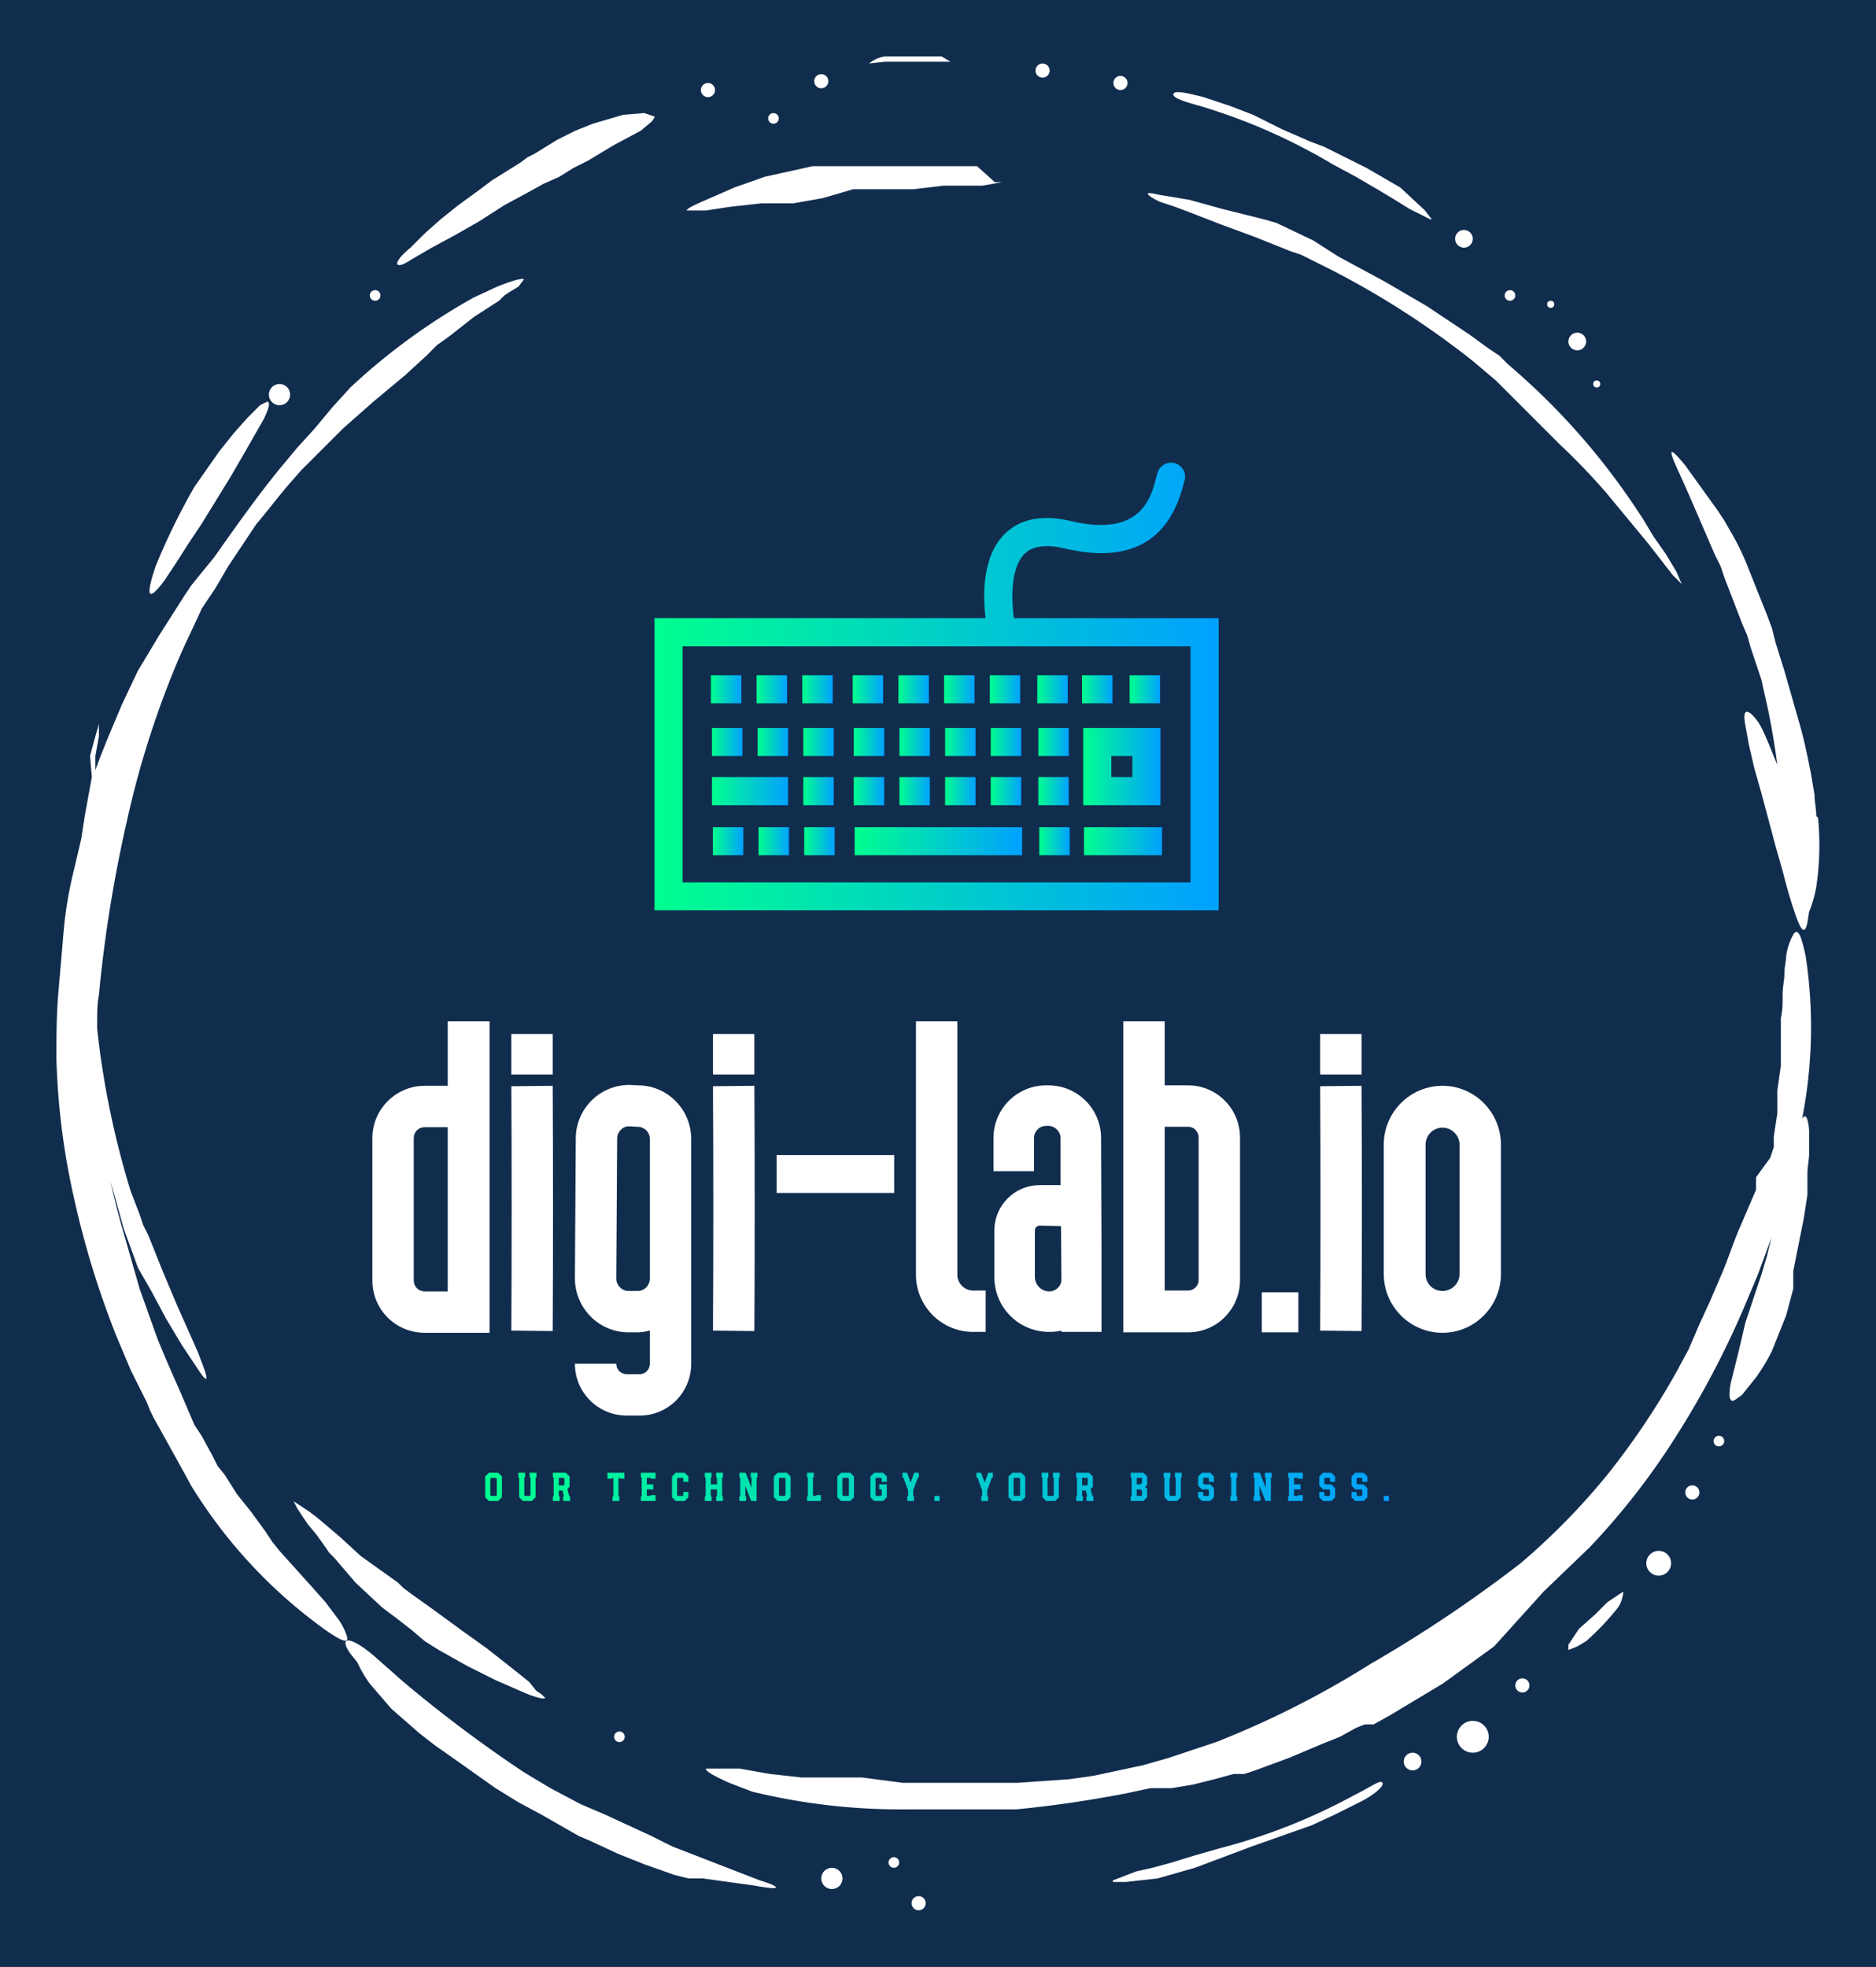 
        <svg xmlns="http://www.w3.org/2000/svg" xmlns:xlink="http://www.w3.org/1999/xlink" version="1.1" width="3035.762" 
        height="3182.602" viewBox="0 0 3035.762 3182.602">
			<rect fill="#112d4e" width="3035.762" height="3182.602"/>
			<g transform="scale(9.13) translate(10, 10)">
				<defs id="SvgjsDefs1171"><linearGradient id="SvgjsLinearGradient1180"><stop id="SvgjsStop1181" stop-color="#00ff8f" offset="0"></stop><stop id="SvgjsStop1182" stop-color="#00a1ff" offset="1"></stop></linearGradient><linearGradient id="SvgjsLinearGradient1183"><stop id="SvgjsStop1184" stop-color="#00ff8f" offset="0"></stop><stop id="SvgjsStop1185" stop-color="#00a1ff" offset="1"></stop></linearGradient></defs><g id="SvgjsG1172" featureKey="rootContainer" transform="matrix(3.138,0,0,3.138,0,-0.628)" fill="#ffffff"><g xmlns="http://www.w3.org/2000/svg"><path d="M99.4 43.1c0-.4-.1-.8-.1-1.2l-.2-1.2c-.2-1-.4-2-.7-3l-.4-1.4-.4-1.4-.5-1.6-.2-.8-.3-.8-.6-1.5-.6-1.5a13.7 13.7 0 0 0-.8-1.6l-.4-.7-.2-.3-.2-.3-1.8-2.5c-.9-1.1-1-1-.4.3s1.4 3.2 2.1 4.8l.3.6.2.6.5 1.3.5 1.3.3.7.2.7.6 1.8.4 1.8q.3 1.5.5 3c-.3-.7-.6-1.5-.9-2.1s-1.2-1.6-.9-.1l.2 1.1.3 1.3.2.7.2.7.4 1.5.4 1.5.4 1.4c.2.8.4 1.5.6 2.1s.6 1.9.8.8 0-.5.1-.6a7 7 0 0 0 .4-1.4 15.9 15.9 0 0 0 .1-3.9zM20 11.7l1.2-.7 1.3-.7.7-.4.7-.4 1.4-.9 1.3-.7.9-.5.9-.4.8-.5.8-.4 1.5-.9 1.5-.8.6-.5c.1-.1.2-.3.2-.3l-.6-.2-1.2.1-1.7.5-1 .4-1 .5-1.3.8-.4.2-.4.3-.8.5-.8.5-.8.6-1.1.8-1 .8-.9.8-.8.8c-1.1.9-.9 1.3 0 .7zM26.7 92l-1-.8-1.4-1.1-.7-.5-.7-.5-1.5-1.1-1.4-1-.4-.3-.3-.3-.7-.5-.7-.5-.7-.5-1.2-1.1-1.3-1.1-.4-.3-.9-.6.2.4.6.9.5.6.5.7.2.3.3.3 1.2 1.4 1.5 1.4.4.3.4.3.9.7.7.6.8.5 1.6.9 1.6.8 1.6.7c.7.3 1.2.4 1.2.3l-.2-.2-.3-.2zM6.1 29.8l.6-.9.7-1.1.4-.6.4-.6.8-1.3.8-1.3.7-1.2 1.2-2.1c.3-.6.4-1 .2-1l-.4.2-.3.3-.4.4-.8.9-.4.5-.4.5-.7 1-.7 1A37.7 37.7 0 0 0 5.6 29c-.6 1.8-.4 2 .5.8zM64.6 3a33.2 33.2 0 0 1 7.5 3.3l1.3.7 1.2.7 1 .6.8.5 1.2.6c.1 0 .1 0 0-.1l-.3-.4-1.4-1.3L74 6.5l-.8-.4-.8-.4-.8-.4-.8-.3-1.6-.7-1.6-.8-1.3-.5-1.5-.5c-.8-.2-1.6-.4-1.7-.2s.4.4 1.5.7zM46.8.5h3.7L50 .2h-3.2a1.8 1.8 0 0 0-.9.4z"></path><path d="M16.4 89.4a3.6 3.6 0 0 0-.6-1.1l-.6-.8-.8-.9-.9-1-.9-1-.4-.5-.2-.3-.2-.3-.8-1.1-.4-.5-.4-.5-.7-1.1-.4-.5-.3-.6-.6-1.1-.2-.3-.2-.3-.3-.7-.3-.7-.3-.7c-.4-.9-.8-1.8-1.2-2.8l-.5-1.4-.5-1.4-.2-.7-.2-.7-.4-1.4q-.6-2-1-4v.2l.4 1.4.5 1.8.8 2.2.4.7.4.7.8 1.5.9 1.5 1 1.5c.4.6.5.5.2-.3l-.3-.8-.4-.9-.8-1.8-.8-1.9-.2-.5-.2-.5-.4-1-.3-.6-.2-.6-.5-1.3a48.8 48.8 0 0 1-1.9-9.2v-.3c0-.5 0-1.1.1-1.6A76 76 0 0 1 4 43.3 52.2 52.2 0 0 1 7 34c.4-.9.8-1.7 1.2-2.6l.8-1.2.7-1.2.8-1.2.8-1.2c.6-.7 1.2-1.5 1.8-2.2l.7-.8.4-.4.4-.4.8-.8.4-.4.2-.2.2-.2 1.7-1.5 1.8-1.5 1.2-1.1.6-.6.7-.5 1.4-1.1L25 14l.3-.3.3-.2.5-.3.3-.4c0-.1-.5 0-1.5.4l-1.3.6a35.5 35.5 0 0 0-7 5.1l-1 1.1-.5.6-.5.6-1 1.1-1 1.2c-1.3 1.6-2.5 3.3-3.7 5L8 29.6l-.4.5-.2.3-.2.3-.7 1.1-.7 1.1-.6 1-.3.5-.3.5-.9 1.9-.8 1.9-.2.5-.2.5-.3.8v-.8l.2-1.1v-.7l-.2.7-.3 1.1.1 1.2-.2 1.1-.2 1.1-.2 1.3-.4 1.7c-.3 1.2-.5 2.4-.6 3.6S.2 52 .1 53.2 0 55.6 0 56.8a40.4 40.4 0 0 0 1 7.9 50.2 50.2 0 0 0 2.4 7.8l.8 1.9.9 1.8.2.5.2.4.5.9.5.9.5.9.6 1.1a28.1 28.1 0 0 0 7.5 8.1c.7.5 1.5 1 1.3.4z"></path><path d="M39.7 103.2l-4.9-1.9-.6-.3-.6-.3-1.3-.6-1.3-.6-.7-.3-.7-.3-1.7-.9-1.5-.9a76.3 76.3 0 0 1-6.8-5.1l-1.7-1.5c-1.3-1.1-2-1.1-1.3-.1l.4.5a6.8 6.8 0 0 0 .7 1.2l1.2 1.4 1.6 1.4.9.7 1 .7 2.4 1.7 1.3.8 1.3.7 1.4.8.7.4.7.3 1.5.7 1.5.6 1.7.6.8.2h.8l2.9.4c1.6.3 1.6.1.3-.3zM62.3 8.4l.9.3.8.3 1.8.7 1.9.7.5.2.5.2 1 .4.6.2.6.3 1.2.6a48.6 48.6 0 0 1 7.9 5.1l1.3 1.1.6.6.6.6 1.2 1.2.3.3.3.3.6.6a37.1 37.1 0 0 1 2.6 2.7l2.4 2.9.7.9.7.9.5.5-.3-.7-.6-1-.7-1-.6-1-.6-.9a38.9 38.9 0 0 0-7-7.8l-.5-.5-.6-.4-1.1-.8-.6-.4-.6-.4-1.2-.8-1.2-.7-1.2-.7-1.3-.7-1.3-.7-1.4-.9-2.1-1-.7-.2-.8-.2-1.6-.4-1.8-.5-1.8-.3c-.8-.2-.7 0 .1.4zm36.3 51.8a26.8 26.8 0 0 0 .2-9.2c-.2-.9-.4-1.7-.7-1.2a3.5 3.5 0 0 0-.4 1.2c0 .3-.1.6-.1 1s-.1.7-.1 1.2 0 .9-.1 1.3v2.7l-.2 1.4v1.3l-.2 1.3v.6l-.2.6-.8 1.1v.7l-.3.7-.3.7-.3.7c-.4.9-.7 1.9-1.1 2.8l-.6 1.4-.6 1.3-.3.7-.3.7-.7 1.3a42.9 42.9 0 0 1-3.9 5.8 38.5 38.5 0 0 1-4.9 5 76.1 76.1 0 0 1-8.5 5.7 52.1 52.1 0 0 1-8.7 4.4l-2.7.9-1.4.4-1.4.3-1.4.3-1.4.2-2.9.2h-6.5l-2.3-.3h-3.4l-1.8-.2-1.7-.3h-1.9c-.1.1.4.4 1.3.8l1.3.5a35.5 35.5 0 0 0 8.7 1h6.2c2.1-.2 4.1-.5 6.2-.9l1.4-.3H63l1.2-.2 1.2-.3 1.1-.3h.6l.6-.2 1.9-.7 1.9-.8.5-.2.5-.2.9-.5.5-.2h.5l.9-.5 1.5-.9 1.5-.9 2.9-2.1 2.8-3.1 2.6-2.5a40.3 40.3 0 0 0 4.9-6.3 50.4 50.4 0 0 0 3.8-7.2l.8-1.9.7-1.9.2-.5v-.2l-.4 1.6-.3 1-.3.9-.3.9-.3.9-.4 1.7-.4 1.6a3.5 3.5 0 0 0-.1.7c0 .2 0 .3.1.4s.3-.1.6-.3l.8-1a10.6 10.6 0 0 0 .9-1.5l.4-1 .4-1 .4-1.5v-1l.2-1 .2-1 .2-1 .2-1.3v-1.2c0-.4.1-.8.1-1.2V61c0-.3-.1-1.3-.4-.8zM35.9 8.9h.8l1.3-.2 1.8-.2h1.8l1.7-.3 1.7-.5h3.4l1.7-.2h2.2l1.1-.2H53l-1-.9h-9.3l-.9.2L40 7l-1.7.6-1.6.7c-.7.3-1.1.5-1.1.6zm37.4 89.5a33.3 33.3 0 0 1-7.6 3l-1.4.4-1.3.4-1.1.3-.9.2-1.3.5c-.1.1 0 .1.1.1h.6l1.8-.2 2.1-.6.8-.3.8-.3.8-.3.8-.3 1.7-.6 1.7-.6 1.3-.6 1.4-.7c.8-.4 1.4-.9 1.3-1.1s-.6.2-1.6.7zm14.3-10.9l-.7.7-.9.8-.4.6-.2.3v.3l.5-.2.5-.3a14.4 14.4 0 0 0 1.8-1.9 1.8 1.8 0 0 0 .3-.9z"></path><circle cx="43.8" cy="103.1" r=".6"></circle><circle cx="48.7" cy="104.5" r=".4"></circle><circle cx="31.8" cy="95.1" r=".3"></circle><circle cx="47.3" cy="102.2" r=".3"></circle><circle cx="76.6" cy="96.5" r=".5"></circle><circle cx="80" cy="95.1" r=".9"></circle><circle cx="82.8" cy="92.2" r=".4"></circle><circle cx="90.5" cy="85.3" r=".7"></circle><circle cx="92.4" cy="81.3" r=".4"></circle><circle cx="93.9" cy="78.4" r=".3"></circle><circle cx="43.2" cy="1.6" r=".4"></circle><circle cx="36.8" cy="2.1" r=".4"></circle><circle cx="40.5" cy="3.7" r=".3"></circle><circle cx="55.7" cy="1" r=".4"></circle><circle cx="60.1" cy="1.7" r=".4"></circle><circle cx="79.5" cy="10.5" r=".5"></circle><circle cx="82.1" cy="13.7" r=".3"></circle><circle cx="85.9" cy="16.3" r=".5"></circle><circle cx="87" cy="18.7" r=".2"></circle><circle cx="84.4" cy="14.2" r=".2"></circle><circle cx="18" cy="13.7" r=".3"></circle><circle cx="12.6" cy="19.3" r=".6"></circle></g></g><g id="SvgjsG1173" featureKey="nYIUkx-0" transform="matrix(2.137,0,0,2.137,103.636,59.549)" fill="url(#SvgjsLinearGradient1180)"><g xmlns="http://www.w3.org/2000/svg"><path fill="url(#SvgjsLinearGradient1180)" d="M31.974,18.723h-1.062c-0.209-1.57-0.279-4.177,0.879-5.329c0.666-0.664,1.786-0.821,3.328-0.455   c5.305,1.25,8.613-0.509,9.841-5.233c0.032-0.121,0.052-0.218,0.069-0.27c0.244-0.594-0.037-1.274-0.633-1.52   c-0.596-0.249-1.278,0.036-1.521,0.629c-0.048,0.119-0.107,0.319-0.173,0.576c-0.411,1.597-1.264,4.917-7.048,3.549   c-2.374-0.562-4.226-0.2-5.504,1.069c-1.878,1.866-1.809,5.096-1.582,6.98H1.106v24.235h46.791V18.72H31.974V18.723z M45.565,40.63   H3.434V21.055h25.573h2.967h13.592V40.63z"></path><rect x="5.789" y="23.455" fill="url(#SvgjsLinearGradient1180)" width="2.525" height="2.33"></rect><rect x="9.577" y="23.455" fill="url(#SvgjsLinearGradient1180)" width="2.525" height="2.33"></rect><rect x="13.365" y="23.455" fill="url(#SvgjsLinearGradient1180)" width="2.525" height="2.33"></rect><rect x="17.549" y="23.455" fill="url(#SvgjsLinearGradient1180)" width="2.525" height="2.33"></rect><rect x="21.34" y="23.455" fill="url(#SvgjsLinearGradient1180)" width="2.525" height="2.33"></rect><rect x="25.126" y="23.455" fill="url(#SvgjsLinearGradient1180)" width="2.524" height="2.33"></rect><rect x="28.911" y="23.455" fill="url(#SvgjsLinearGradient1180)" width="2.525" height="2.33"></rect><rect x="32.858" y="23.455" fill="url(#SvgjsLinearGradient1180)" width="2.525" height="2.33"></rect><rect x="36.57" y="23.455" fill="url(#SvgjsLinearGradient1180)" width="2.523" height="2.33"></rect><rect x="40.515" y="23.455" fill="url(#SvgjsLinearGradient1180)" width="2.524" height="2.33"></rect><rect x="5.875" y="27.823" fill="url(#SvgjsLinearGradient1180)" width="2.525" height="2.329"></rect><rect x="9.664" y="27.823" fill="url(#SvgjsLinearGradient1180)" width="2.525" height="2.329"></rect><rect x="13.452" y="27.823" fill="url(#SvgjsLinearGradient1180)" width="2.525" height="2.329"></rect><rect x="17.636" y="27.823" fill="url(#SvgjsLinearGradient1180)" width="2.525" height="2.329"></rect><rect x="21.424" y="27.823" fill="url(#SvgjsLinearGradient1180)" width="2.525" height="2.329"></rect><rect x="25.212" y="27.823" fill="url(#SvgjsLinearGradient1180)" width="2.525" height="2.329"></rect><rect x="29" y="27.823" fill="url(#SvgjsLinearGradient1180)" width="2.525" height="2.329"></rect><rect x="32.945" y="27.823" fill="url(#SvgjsLinearGradient1180)" width="2.525" height="2.329"></rect><polygon fill="url(#SvgjsLinearGradient1180)" points="12.187,34.23 12.187,31.9 10.839,31.9 9.661,31.9 5.874,31.9 5.874,34.23 9.661,34.23    10.839,34.23  "></polygon><rect x="13.449" y="31.9" fill="url(#SvgjsLinearGradient1180)" width="2.525" height="2.33"></rect><rect x="17.633" y="31.9" fill="url(#SvgjsLinearGradient1180)" width="2.526" height="2.33"></rect><rect x="21.421" y="31.9" fill="url(#SvgjsLinearGradient1180)" width="2.525" height="2.33"></rect><rect x="25.21" y="31.9" fill="url(#SvgjsLinearGradient1180)" width="2.525" height="2.33"></rect><rect x="28.997" y="31.9" fill="url(#SvgjsLinearGradient1180)" width="2.526" height="2.33"></rect><rect x="32.943" y="31.9" fill="url(#SvgjsLinearGradient1180)" width="2.524" height="2.33"></rect><rect x="5.948" y="36.051" fill="url(#SvgjsLinearGradient1180)" width="2.526" height="2.33"></rect><rect x="9.736" y="36.051" fill="url(#SvgjsLinearGradient1180)" width="2.526" height="2.33"></rect><rect x="13.524" y="36.051" fill="url(#SvgjsLinearGradient1180)" width="2.525" height="2.33"></rect><polygon fill="url(#SvgjsLinearGradient1180)" points="25.285,36.051 24.022,36.051 21.497,36.051 20.233,36.051 18.814,36.051 17.708,36.051    17.708,38.381 18.814,38.381 20.233,38.381 21.497,38.381 24.022,38.381 25.285,38.381 27.81,38.381 31.598,38.381 31.598,36.051    27.81,36.051  "></polygon><rect x="33.018" y="36.051" fill="url(#SvgjsLinearGradient1180)" width="2.525" height="2.33"></rect><polygon fill="url(#SvgjsLinearGradient1180)" points="37.991,36.051 36.729,36.051 36.729,38.381 37.991,38.381 39.254,38.381 43.199,38.381    43.199,36.051 39.254,36.051  "></polygon><path fill="url(#SvgjsLinearGradient1180)" d="M36.666,34.23h6.407v-6.407h-6.407V34.23z M38.997,30.152h1.748V31.9h-1.748V30.152z"></path></g></g><g id="SvgjsG1174" featureKey="PXhRQw-0" transform="matrix(3.86,0,0,3.86,56,148.924)" fill="#ffffff"><path d="M5.38 5.72 l0 14.3 l-2.98 0 c-1.32 0 -2.4 -1.06 -2.4 -2.4 l0 -6.54 c0 -1.32 1.08 -2.4 2.4 -2.4 l1.06 0 l0 -2.96 l1.92 0 z M3.46 10.58 l-1.06 0 c-0.28 0 -0.5 0.22 -0.5 0.5 l0 6.54 c0 0.28 0.22 0.5 0.5 0.5 l1.06 0 l0 -7.54 z M8.28 19.94 c0.02 -3.14 0.02 -8.16 0 -11.26 l-1.9 0.02 c0.02 3.08 0.02 8.08 0 11.22 z M6.38 6.3 l1.9 0 l0 1.86 l-1.9 0 l0 -1.86 z M14.64 21.44 c0 1.32 -1.06 2.38 -2.36 2.38 l-0.6 0 c-1.32 0 -2.38 -1.06 -2.38 -2.38 l1.9 0 c0 0.26 0.2 0.48 0.48 0.48 l0.6 0 c0.26 0 0.46 -0.22 0.46 -0.48 l0 -1.52 c-0.18 0.04 -0.36 0.08 -0.56 0.08 l-0.42 0 c-1.36 0 -2.46 -1.12 -2.46 -2.48 l0.04 -6.42 c0 -1.36 1.1 -2.46 2.46 -2.46 l0.04 0 l0.36 0.02 c1.34 0 2.44 1.1 2.44 2.46 l0 10.32 z M12.18 18.1 c0.32 0 0.56 -0.26 0.56 -0.58 l0 -6.4 c0 -0.32 -0.26 -0.56 -0.56 -0.56 l-0.04 0 l-0.36 -0.02 c-0.3 0 -0.54 0.26 -0.54 0.56 l-0.04 6.44 c0 0.3 0.26 0.56 0.56 0.56 l0.42 0 z M17.54 19.94 c0.02 -3.14 0.02 -8.16 0 -11.26 l-1.9 0.02 c0.02 3.08 0.02 8.08 0 11.22 z M15.64 6.3 l1.9 0 l0 1.86 l-1.9 0 l0 -1.86 z M23.96 11.86 l0 1.74 l-5.4 0 l0 -1.74 l5.4 0 z M28.16 18.08 l0 1.9 l-0.58 0 c-1.44 0 -2.62 -1.18 -2.62 -2.62 l0 -11.64 l1.9 0 l0 11.64 c0 0.38 0.32 0.72 0.72 0.72 l0.58 0 z M33.48 16.38 l0 3.6 l-1.84 0 l0 -0.06 c-0.18 0.04 -0.36 0.06 -0.56 0.06 c-1.4 0 -2.52 -1.12 -2.52 -2.52 l0 -2.14 c0 -0.56 0.22 -1.08 0.62 -1.48 c0.38 -0.38 0.9 -0.6 1.46 -0.6 l0.96 0 l0 -2.16 c0 -0.3 -0.26 -0.56 -0.56 -0.56 l-0.1 0 c-0.32 0 -0.56 0.26 -0.56 0.56 l0 1.52 l-1.86 0 l0 -1.52 c0 -1.34 1.08 -2.42 2.42 -2.42 l0.1 0 c1.34 0 2.42 1.08 2.42 2.42 z M31.08 18.12 c0.3 0 0.56 -0.24 0.56 -0.54 l-0.02 -2.46 l-0.98 -0.02 c-0.08 0 -0.12 0.04 -0.16 0.06 c-0.02 0.04 -0.06 0.08 -0.06 0.16 l0 2.14 c0 0.36 0.3 0.66 0.66 0.66 z M37.46 8.66 c1.32 0 2.38 1.08 2.38 2.4 l0 6.54 c0 1.32 -1.06 2.4 -2.38 2.4 l-2.98 0 l0 -14.28 l1.9 0 l0 2.94 l1.08 0 z M37.94 17.6 l0 -6.54 c0 -0.28 -0.22 -0.5 -0.48 -0.5 l-1.08 0 l0 7.52 l1.08 0 c0.26 0 0.48 -0.22 0.48 -0.48 z M42.52 20 l-1.68 0 l0 -1.84 l1.68 0 l0 1.84 z M45.42 19.94 c0.02 -3.14 0.02 -8.16 0 -11.26 l-1.9 0.02 c0.02 3.08 0.02 8.08 0 11.22 z M43.52 6.3 l1.9 0 l0 1.86 l-1.9 0 l0 -1.86 z M49.14 20.02 c-1.5 0 -2.7 -1.22 -2.7 -2.7 l0 -5.94 c0 -1.48 1.2 -2.7 2.7 -2.7 c1.48 0 2.68 1.22 2.68 2.7 l0 5.94 c0 1.48 -1.2 2.7 -2.68 2.7 z M49.14 10.6 c-0.44 0 -0.78 0.36 -0.78 0.78 l0 5.94 c0 0.44 0.34 0.78 0.78 0.78 c0.42 0 0.78 -0.34 0.78 -0.78 l0 -5.94 c0 -0.42 -0.36 -0.78 -0.78 -0.78 z"></path></g><g id="SvgjsG1175" featureKey="mlRtrp-0" transform="matrix(0.358,0,0,0.358,75.785,248.854)" fill="url(#SvgjsLinearGradient1183)"><path d="M2.46 20 l-1.86 -1.86 l0 -10.28 l1.86 -1.86 l4.54 0 l1.86 1.86 l0 10.28 l-1.86 1.86 l-4.54 0 z M3.5 17.48 l2.46 0 l0.38 -0.38 l0 -8.2 l-0.38 -0.38 l-2.46 0 l-0.38 0.38 l0 8.2 z M19.276 20 l-1.86 -1.86 l0 -9.62 l-0.42 -0.28 l0 -2.24 l3.36 0 l0 2.24 l-0.42 0.28 l0 8.58 l0.38 0.38 l2.32 0 l0.38 -0.38 l0 -8.58 l-0.42 -0.28 l0 -2.24 l3.36 0 l0 2.24 l-0.42 0.28 l0 9.62 l-1.86 1.86 l-4.4 0 z M34.092 20 l0 -2.24 l0.42 -0.28 l0 -8.96 l-0.42 -0.28 l0 -2.24 l6.4 0 l1.86 1.86 l0 5.1 l-1.08 1.1 l0.86 3.34 l0.5 0.36 l0 2.24 l-3.44 0 l0 -2.24 l0.36 -0.24 l-0.7 -2.7 l-1.82 0 l0 2.66 l0.42 0.28 l0 2.24 l-3.36 0 z M37.032 12.3 l2.42 0 l0.38 -0.38 l0 -3.02 l-0.38 -0.38 l-2.42 0 l0 3.78 z M63.644 20 l0 -2.24 l0.42 -0.28 l0 -8.96 l-0.42 0 l-0.28 0.42 l-2.24 0 l0 -2.94 l8.4 0 l0 2.94 l-2.24 0 l-0.28 -0.42 l-0.42 0 l0 8.96 l0.42 0.28 l0 2.24 l-3.36 0 z M77.66 20 l0 -2.24 l0.42 -0.28 l0 -8.96 l-0.42 -0.28 l0 -2.24 l7.28 0 l0 2.94 l-2.24 0 l-0.28 -0.42 l-1.82 0 l0 3.22 l3.22 0 l0 2.52 l-3.22 0 l0 3.22 l1.82 0 l0.28 -0.42 l2.24 0 l0 2.94 l-7.28 0 z M94.936 20 l-1.86 -1.86 l0 -10.28 l1.86 -1.86 l4.4 0 l1.86 1.86 l0 2.62 l-2.52 0 l0 -1.58 l-0.38 -0.38 l-2.32 0 l-0.38 0.38 l0 8.2 l0.38 0.38 l2.32 0 l0.38 -0.38 l0 -1.58 l2.52 0 l0 2.62 l-1.86 1.86 l-4.4 0 z M109.332 20 l0 -2.24 l0.42 -0.28 l0 -8.96 l-0.42 -0.28 l0 -2.24 l3.36 0 l0 2.24 l-0.42 0.28 l0 3.22 l3.08 0 l0 -3.22 l-0.42 -0.28 l0 -2.24 l3.36 0 l0 2.24 l-0.42 0.28 l0 8.96 l0.42 0.28 l0 2.24 l-3.36 0 l0 -2.24 l0.42 -0.28 l0 -3.22 l-3.08 0 l0 3.22 l0.42 0.28 l0 2.24 l-3.36 0 z M126.428 20 l0 -2.24 l0.42 -0.28 l0 -8.96 l-0.42 -0.28 l0 -2.24 l3.1 0 l2.92 7.48 l0 -4.96 l-0.42 -0.28 l0 -2.24 l3.36 0 l0 2.24 l-0.42 0.28 l0 11.48 l-2.68 0 l-2.92 -7.48 l0 4.96 l0.42 0.28 l0 2.24 l-3.36 0 z M145.384 20 l-1.86 -1.86 l0 -10.28 l1.86 -1.86 l4.54 0 l1.86 1.86 l0 10.28 l-1.86 1.86 l-4.54 0 z M146.424 17.48 l2.46 0 l0.38 -0.38 l0 -8.2 l-0.38 -0.38 l-2.46 0 l-0.38 0.38 l0 8.2 z M159.92 20 l0 -2.24 l0.42 -0.28 l0 -8.96 l-0.42 -0.28 l0 -2.24 l3.36 0 l0 2.24 l-0.42 0.28 l0 8.96 l1.4 0 l0.28 -0.42 l2.24 0 l0 2.94 l-6.86 0 z M176.776 20 l-1.86 -1.86 l0 -10.28 l1.86 -1.86 l4.54 0 l1.86 1.86 l0 10.28 l-1.86 1.86 l-4.54 0 z M177.816 17.48 l2.46 0 l0.38 -0.38 l0 -8.2 l-0.38 -0.38 l-2.46 0 l-0.38 0.38 l0 8.2 z M193.172 20 l-1.86 -1.86 l0 -10.28 l1.86 -1.86 l4.4 0 l1.86 1.86 l0 2.62 l-2.52 0 l0 -1.58 l-0.38 -0.38 l-2.32 0 l-0.38 0.38 l0 8.2 l0.38 0.38 l2.32 0 l0.38 -0.38 l0 -2.84 l-0.84 0 l-0.42 -0.28 l0 -2.24 l3.78 0 l0 6.4 l-1.86 1.86 l-4.4 0 z M209.548 20 l0 -2.24 l0.42 -0.28 l0 -2.68 l-2.22 -6.18 l-0.58 -0.38 l0 -2.24 l2.3 0 l1.76 4.86 l1.76 -4.86 l2.3 0 l0 2.24 l-0.58 0.38 l-2.22 6.14 l0 2.74 l0.42 0.26 l0 2.24 l-3.36 0 z M223.024 20 l0 -2.52 l2.52 0 l0 2.52 l-2.52 0 z M246.196 20 l0 -2.24 l0.42 -0.28 l0 -2.68 l-2.22 -6.18 l-0.58 -0.38 l0 -2.24 l2.3 0 l1.76 4.86 l1.76 -4.86 l2.3 0 l0 2.24 l-0.58 0.38 l-2.22 6.14 l0 2.74 l0.42 0.26 l0 2.24 l-3.36 0 z M261.532 20 l-1.86 -1.86 l0 -10.28 l1.86 -1.86 l4.54 0 l1.86 1.86 l0 10.28 l-1.86 1.86 l-4.54 0 z M262.572 17.48 l2.46 0 l0.38 -0.38 l0 -8.2 l-0.38 -0.38 l-2.46 0 l-0.38 0.38 l0 8.2 z M278.348 20 l-1.86 -1.86 l0 -9.62 l-0.42 -0.28 l0 -2.24 l3.36 0 l0 2.24 l-0.42 0.28 l0 8.58 l0.38 0.38 l2.32 0 l0.38 -0.38 l0 -8.58 l-0.42 -0.28 l0 -2.24 l3.36 0 l0 2.24 l-0.42 0.28 l0 9.62 l-1.86 1.86 l-4.4 0 z M293.164 20 l0 -2.24 l0.42 -0.28 l0 -8.96 l-0.42 -0.28 l0 -2.24 l6.4 0 l1.86 1.86 l0 5.1 l-1.08 1.1 l0.86 3.34 l0.5 0.36 l0 2.24 l-3.44 0 l0 -2.24 l0.36 -0.24 l-0.7 -2.7 l-1.82 0 l0 2.66 l0.42 0.28 l0 2.24 l-3.36 0 z M296.104 12.3 l2.42 0 l0.38 -0.38 l0 -3.02 l-0.38 -0.38 l-2.42 0 l0 3.78 z M320.196 20 l0 -2.24 l0.42 -0.28 l0 -8.96 l-0.42 -0.28 l0 -2.24 l6.26 0 l1.86 1.86 l0 4.12 l-1.02 1.02 l1.02 1.02 l0 4.12 l-1.86 1.86 l-6.26 0 z M323.136 17.48 l2.28 0 l0.38 -0.38 l0 -2.04 l-0.8 -0.8 l-1.86 0 l0 3.22 z M323.136 11.74 l1.86 0 l0.8 -0.8 l0 -2.04 l-0.38 -0.38 l-2.28 0 l0 3.22 z M338.732 20 l-1.86 -1.86 l0 -9.62 l-0.42 -0.28 l0 -2.24 l3.36 0 l0 2.24 l-0.42 0.28 l0 8.58 l0.38 0.38 l2.32 0 l0.38 -0.38 l0 -8.58 l-0.42 -0.28 l0 -2.24 l3.36 0 l0 2.24 l-0.42 0.28 l0 9.62 l-1.86 1.86 l-4.4 0 z M355.408 20 l-1.86 -1.86 l0 -2.62 l2.52 0 l0 1.58 l0.38 0.38 l2.04 0 l0.38 -0.38 l0 -2.46 l-0.38 -0.38 l-3.08 0 l-1.86 -1.86 l0 -4.54 l1.86 -1.86 l4.12 0 l1.86 1.86 l0 2.62 l-2.52 0 l0 -1.58 l-0.38 -0.38 l-2.04 0 l-0.38 0.38 l0 2.46 l0.38 0.38 l3.08 0 l1.86 1.86 l0 4.54 l-1.86 1.86 l-4.12 0 z M369.524 20 l0 -2.24 l0.42 -0.28 l0 -8.96 l-0.42 -0.28 l0 -2.24 l3.36 0 l0 2.24 l-0.42 0.28 l0 8.96 l0.42 0.28 l0 2.24 l-3.36 0 z M381.02 20 l0 -2.24 l0.42 -0.28 l0 -8.96 l-0.42 -0.28 l0 -2.24 l3.1 0 l2.92 7.48 l0 -4.96 l-0.42 -0.28 l0 -2.24 l3.36 0 l0 2.24 l-0.42 0.28 l0 11.48 l-2.68 0 l-2.92 -7.48 l0 4.96 l0.42 0.28 l0 2.24 l-3.36 0 z M398.116 20 l0 -2.24 l0.42 -0.28 l0 -8.96 l-0.42 -0.28 l0 -2.24 l7.28 0 l0 2.94 l-2.24 0 l-0.28 -0.42 l-1.82 0 l0 3.22 l3.22 0 l0 2.52 l-3.22 0 l0 3.22 l1.82 0 l0.28 -0.42 l2.24 0 l0 2.94 l-7.28 0 z M415.392 20 l-1.86 -1.86 l0 -2.62 l2.52 0 l0 1.58 l0.38 0.38 l2.04 0 l0.38 -0.38 l0 -2.46 l-0.38 -0.38 l-3.08 0 l-1.86 -1.86 l0 -4.54 l1.86 -1.86 l4.12 0 l1.86 1.86 l0 2.62 l-2.52 0 l0 -1.58 l-0.38 -0.38 l-2.04 0 l-0.38 0.38 l0 2.46 l0.38 0.38 l3.08 0 l1.86 1.86 l0 4.54 l-1.86 1.86 l-4.12 0 z M431.368 20 l-1.86 -1.86 l0 -2.62 l2.52 0 l0 1.58 l0.38 0.38 l2.04 0 l0.38 -0.38 l0 -2.46 l-0.38 -0.38 l-3.08 0 l-1.86 -1.86 l0 -4.54 l1.86 -1.86 l4.12 0 l1.86 1.86 l0 2.62 l-2.52 0 l0 -1.58 l-0.38 -0.38 l-2.04 0 l-0.38 0.38 l0 2.46 l0.38 0.38 l3.08 0 l1.86 1.86 l0 4.54 l-1.86 1.86 l-4.12 0 z M445.484 20 l0 -2.52 l2.52 0 l0 2.52 l-2.52 0 z"></path></g>
			</g>
		</svg>
	